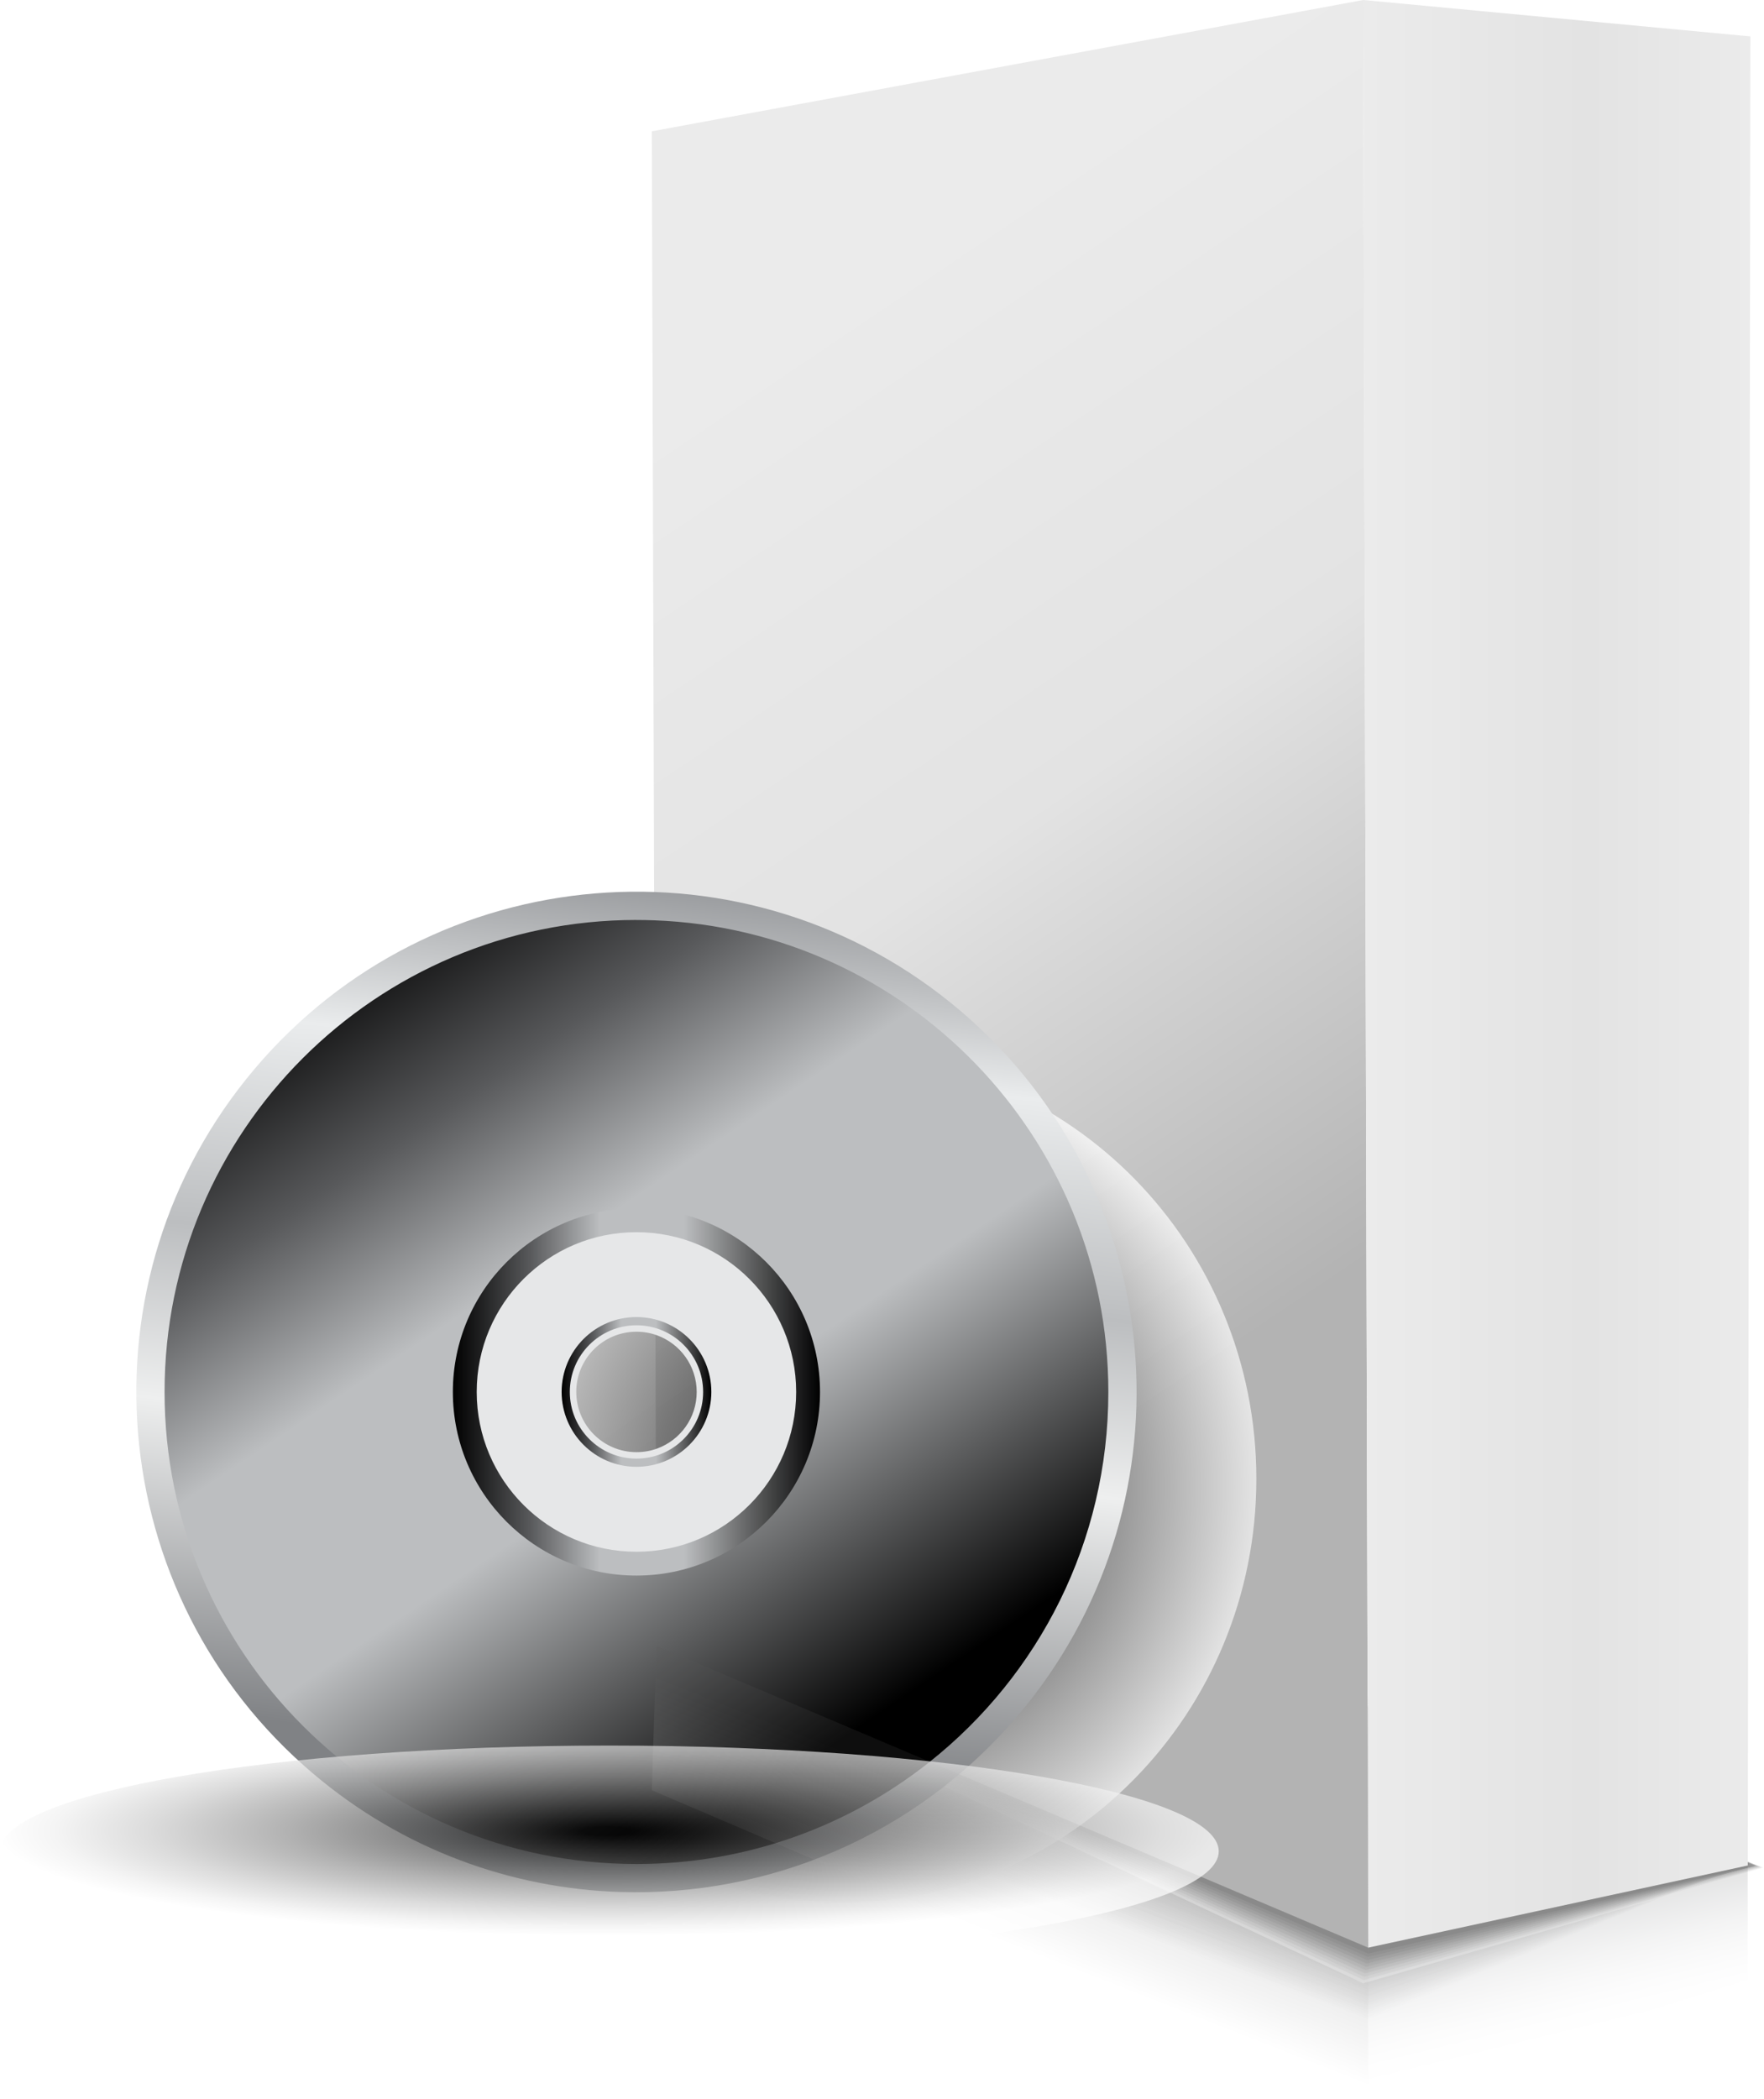 <?xml version="1.0" encoding="UTF-8"?>
<svg xmlns="http://www.w3.org/2000/svg" xmlns:xlink="http://www.w3.org/1999/xlink" viewBox="0 0 499.96 594.83">
  <defs>
    <style>
      .cls-1 {
        fill: #6e6e6e;
      }

      .cls-1, .cls-2, .cls-3, .cls-4, .cls-5, .cls-6, .cls-7, .cls-8, .cls-9, .cls-10, .cls-11, .cls-12, .cls-13, .cls-14, .cls-15, .cls-16, .cls-17, .cls-18, .cls-19, .cls-20, .cls-21 {
        fill-rule: evenodd;
      }

      .cls-22 {
        fill: #b3b3b3;
      }

      .cls-22, .cls-23, .cls-24, .cls-25, .cls-26, .cls-27, .cls-28, .cls-29, .cls-30, .cls-31, .cls-32, .cls-33, .cls-34, .cls-35, .cls-36, .cls-37, .cls-38, .cls-39, .cls-40, .cls-41, .cls-42, .cls-43, .cls-44, .cls-45, .cls-46, .cls-47, .cls-48 {
        opacity: .72;
      }

      .cls-2 {
        fill: url(#GradientFill_2);
      }

      .cls-3 {
        fill: url(#linear-gradient-7);
      }

      .cls-3, .cls-4, .cls-49, .cls-7, .cls-50, .cls-51, .cls-52 {
        mix-blend-mode: multiply;
      }

      .cls-3, .cls-7 {
        opacity: .16;
      }

      .cls-4 {
        fill: url(#linear-gradient-4);
      }

      .cls-23 {
        fill: #c8c8c8;
      }

      .cls-24 {
        fill: #d9d9d9;
      }

      .cls-25 {
        fill: #c3c3c3;
      }

      .cls-5, .cls-36 {
        fill: #fff;
      }

      .cls-26 {
        fill: #a2a2a2;
      }

      .cls-6 {
        fill: #c9c9c9;
      }

      .cls-53 {
        isolation: isolate;
      }

      .cls-49 {
        fill: url(#radial-gradient-2);
      }

      .cls-49, .cls-50 {
        opacity: .7;
      }

      .cls-27 {
        fill: #adadad;
      }

      .cls-7 {
        fill: url(#linear-gradient-6);
      }

      .cls-8 {
        fill: url(#linear-gradient-2);
      }

      .cls-28 {
        fill: #878787;
      }

      .cls-9 {
        fill: url(#linear-gradient);
      }

      .cls-29 {
        fill: #efefef;
      }

      .cls-30 {
        fill: #e9e9e9;
      }

      .cls-10 {
        fill: #e6e7e8;
      }

      .cls-31 {
        fill: #9d9d9d;
      }

      .cls-32 {
        fill: #979797;
      }

      .cls-11 {
        fill: url(#GradientFill_2-2);
      }

      .cls-33 {
        fill: #fafafa;
      }

      .cls-34 {
        fill: #a8a8a8;
      }

      .cls-50 {
        fill: url(#radial-gradient);
      }

      .cls-35 {
        fill: #d3d3d3;
      }

      .cls-51 {
        opacity: .35;
      }

      .cls-37 {
        fill: #7c7c7c;
      }

      .cls-38 {
        fill: #e4e4e4;
      }

      .cls-52 {
        opacity: .51;
      }

      .cls-39 {
        fill: #818181;
      }

      .cls-40 {
        fill: #bdbdbd;
      }

      .cls-12 {
        fill: url(#GradientFill_2-3);
      }

      .cls-13 {
        fill: gray;
      }

      .cls-41 {
        fill: #dedede;
      }

      .cls-42 {
        fill: #b8b8b8;
      }

      .cls-43 {
        fill: #767676;
      }

      .cls-14 {
        fill: #ededed;
      }

      .cls-54 {
        filter: url(#luminosity-noclip-2);
      }

      .cls-55 {
        mask: url(#mask-1);
      }

      .cls-56 {
        mask: url(#mask);
      }

      .cls-15 {
        fill: #dbdbdb;
      }

      .cls-16, .cls-47 {
        fill: #929292;
      }

      .cls-44 {
        fill: #8c8c8c;
      }

      .cls-17 {
        fill: #5c5c5c;
      }

      .cls-45 {
        fill: #717171;
      }

      .cls-18 {
        fill: url(#linear-gradient-5);
        opacity: .5;
      }

      .cls-46 {
        fill: #f4f4f4;
      }

      .cls-19 {
        fill: #a4a4a4;
      }

      .cls-48 {
        fill: #cecece;
      }

      .cls-20 {
        fill: url(#linear-gradient-3);
      }

      .cls-21 {
        fill: #b7b7b7;
      }
    </style>
    <linearGradient id="linear-gradient" x1="181.72" y1="78" x2="387.49" y2="383.62" gradientUnits="userSpaceOnUse">
      <stop offset=".1" stop-color="#ebebeb"/>
      <stop offset=".51" stop-color="#e3e3e3"/>
      <stop offset=".94" stop-color="#b3b3b3"/>
    </linearGradient>
    <linearGradient id="linear-gradient-2" x1="386.36" y1="275.93" x2="496.1" y2="275.93" gradientUnits="userSpaceOnUse">
      <stop offset="0" stop-color="#ebebeb"/>
      <stop offset=".5" stop-color="#e4e4e4"/>
      <stop offset=".58" stop-color="#e3e3e3"/>
      <stop offset="1" stop-color="#ebebeb"/>
    </linearGradient>
    <radialGradient id="radial-gradient" cx="303" cy="1902.39" fx="303" fy="1902.39" r="103.61" gradientTransform="translate(-105.56 -1785.46) scale(1.14 1.16)" gradientUnits="userSpaceOnUse">
      <stop offset=".04" stop-color="#000"/>
      <stop offset=".12" stop-color="#0a0a0a"/>
      <stop offset=".26" stop-color="#262626"/>
      <stop offset=".45" stop-color="#535353"/>
      <stop offset=".67" stop-color="#929292"/>
      <stop offset=".91" stop-color="#e1e1e1"/>
      <stop offset="1" stop-color="#fff"/>
    </radialGradient>
    <linearGradient id="GradientFill_2" data-name="GradientFill 2" x1="159.17" y1="394.41" x2="201.61" y2="394.41" gradientUnits="userSpaceOnUse">
      <stop offset="0" stop-color="#000"/>
      <stop offset=".21" stop-color="#58595b"/>
      <stop offset=".4" stop-color="#bcbec0"/>
      <stop offset=".63" stop-color="#bcbec0"/>
      <stop offset="1" stop-color="#000"/>
    </linearGradient>
    <linearGradient id="linear-gradient-3" x1="195.75" y1="248.21" x2="169.55" y2="497.53" gradientUnits="userSpaceOnUse">
      <stop offset="0" stop-color="#939598"/>
      <stop offset=".21" stop-color="#eaeced"/>
      <stop offset=".45" stop-color="#bcbec0"/>
      <stop offset=".65" stop-color="#eeefef"/>
      <stop offset="1" stop-color="#808285"/>
    </linearGradient>
    <linearGradient id="GradientFill_2-2" data-name="GradientFill 2" x1="95.1" y1="267.97" x2="244.16" y2="488.96" xlink:href="#GradientFill_2"/>
    <filter id="luminosity-noclip-2" data-name="luminosity-noclip" x="38.84" y="252.67" width="233.41" height="185.86" color-interpolation-filters="sRGB" filterUnits="userSpaceOnUse">
      <feFlood flood-color="#fff" result="bg"/>
      <feBlend in="SourceGraphic" in2="bg"/>
    </filter>
    <filter id="luminosity-noclip-3" x="8485.6" y="-8480.66" width="-32766" height="32766" color-interpolation-filters="sRGB" filterUnits="userSpaceOnUse">
      <feFlood flood-color="#fff" result="bg"/>
      <feBlend in="SourceGraphic" in2="bg"/>
    </filter>
    <mask id="mask-1" x="8485.6" y="-8480.66" width="-32766" height="32766" maskUnits="userSpaceOnUse"/>
    <linearGradient id="linear-gradient-4" x1="107.91" y1="275.39" x2="210.03" y2="408.03" gradientUnits="userSpaceOnUse">
      <stop offset="0" stop-color="#fff"/>
      <stop offset="1" stop-color="#1a1a1a"/>
    </linearGradient>
    <mask id="mask" x="38.84" y="252.67" width="233.41" height="185.86" maskUnits="userSpaceOnUse">
      <g class="cls-54">
        <g class="cls-55">
          <path class="cls-4" d="M214.09,354.6c1.44,1.22,2.8,2.51,4.08,3.84,11.53,12.09,16.24,28.62,13.71,44.33,24.86-23.65,40.37-57.06,40.37-94.09,0-8.23-.78-16.28-2.24-24.09-59.73-48.78-147.77-40.87-197.8,18.22-20.84,24.62-31.83,54.28-33.37,84.18,23.71,31.3,61.27,51.53,103.57,51.53,3.23,0,6.43-.12,9.6-.35-.2-.13-.4-.25-.59-.39-1.62-1.09-3.2-2.28-4.73-3.57-21.99-18.61-24.72-51.53-6.11-73.51,18.61-21.99,51.53-24.72,73.51-6.11Z"/>
        </g>
      </g>
    </mask>
    <linearGradient id="linear-gradient-5" x1="107.91" y1="275.39" x2="210.03" y2="408.03" gradientUnits="userSpaceOnUse">
      <stop offset="0" stop-color="#fff"/>
      <stop offset="1" stop-color="#fff"/>
    </linearGradient>
    <linearGradient id="GradientFill_2-3" data-name="GradientFill 2" x1="128.36" y1="394.41" x2="232.41" y2="394.41" xlink:href="#GradientFill_2"/>
    <linearGradient id="linear-gradient-6" x1="436.41" y1="540.63" x2="445.24" y2="576.82" gradientUnits="userSpaceOnUse">
      <stop offset="0" stop-color="#555"/>
      <stop offset=".06" stop-color="#585959"/>
      <stop offset=".13" stop-color="#646565"/>
      <stop offset=".2" stop-color="#77797b"/>
      <stop offset=".22" stop-color="#7d7f81"/>
      <stop offset=".28" stop-color="#8e8f91"/>
      <stop offset=".43" stop-color="#b6b7b8"/>
      <stop offset=".59" stop-color="#d6d6d7"/>
      <stop offset=".74" stop-color="#ececed"/>
      <stop offset=".88" stop-color="#fafafa"/>
      <stop offset="1" stop-color="#fff"/>
    </linearGradient>
    <linearGradient id="linear-gradient-7" x1="292.86" y1="515.08" x2="279.76" y2="548.34" gradientUnits="userSpaceOnUse">
      <stop offset=".01" stop-color="#555"/>
      <stop offset=".14" stop-color="#626262"/>
      <stop offset=".36" stop-color="#848484"/>
      <stop offset=".67" stop-color="#bcbcbc"/>
      <stop offset="1" stop-color="#fff"/>
    </linearGradient>
    <radialGradient id="radial-gradient-2" cx="208.94" cy="1734.26" fx="208.94" fy="1734.26" r="123.11" gradientTransform="translate(-120.45 102.62) scale(1.4 .24)" gradientUnits="userSpaceOnUse">
      <stop offset=".04" stop-color="#000"/>
      <stop offset=".26" stop-color="#434343"/>
      <stop offset=".53" stop-color="#939393"/>
      <stop offset=".75" stop-color="#cdcdcd"/>
      <stop offset=".91" stop-color="#f1f1f1"/>
      <stop offset="1" stop-color="#fff"/>
    </radialGradient>
  </defs>
  <g class="cls-53">
    <g id="Layer_2" data-name="Layer 2">
      <g id="_Слой_1" data-name="Слой 1">
        <g class="cls-51">
          <polygon class="cls-36" points="387.79 572.77 83.79 459.46 191.7 383.92 488.74 530.22 387.79 572.77"/>
          <polygon class="cls-33" points="387.78 572.12 89.74 460.94 195.2 386.04 489.08 530.16 387.78 572.12"/>
          <polygon class="cls-46" points="387.77 571.47 95.69 462.42 198.69 388.17 489.42 530.1 387.77 571.47"/>
          <polygon class="cls-29" points="387.76 570.83 101.64 463.91 202.19 390.29 489.76 530.04 387.76 570.83"/>
          <polygon class="cls-30" points="387.75 570.18 107.59 465.39 205.68 392.41 490.11 529.98 387.75 570.18"/>
          <polygon class="cls-38" points="387.74 569.53 113.54 466.87 209.18 394.54 490.45 529.92 387.74 569.53"/>
          <polygon class="cls-41" points="387.73 568.89 119.48 468.35 212.67 396.66 490.79 529.85 387.73 568.89"/>
          <polygon class="cls-24" points="387.72 568.24 125.43 469.84 216.16 398.78 491.14 529.79 387.72 568.24"/>
          <polygon class="cls-35" points="387.71 567.59 131.38 471.32 219.66 400.9 491.48 529.73 387.71 567.59"/>
          <polygon class="cls-48" points="387.7 566.95 137.33 472.8 223.15 403.03 491.82 529.67 387.7 566.95"/>
          <polygon class="cls-23" points="387.69 566.3 143.28 474.28 226.65 405.15 492.16 529.61 387.69 566.3"/>
          <polygon class="cls-25" points="387.68 565.65 149.23 475.77 230.14 407.27 492.51 529.55 387.68 565.65"/>
          <polygon class="cls-40" points="387.68 565.01 155.18 477.25 233.64 409.4 492.85 529.49 387.68 565.01"/>
          <polygon class="cls-42" points="387.67 564.36 161.13 478.73 237.13 411.52 493.19 529.43 387.67 564.36"/>
          <polygon class="cls-22" points="387.66 563.71 167.08 480.21 240.63 413.64 493.54 529.37 387.66 563.71"/>
          <polygon class="cls-27" points="387.65 563.07 173.03 481.7 244.12 415.77 493.88 529.31 387.65 563.07"/>
          <polygon class="cls-34" points="387.64 562.42 178.97 483.18 247.62 417.89 494.22 529.25 387.64 562.42"/>
          <polygon class="cls-26" points="387.63 561.77 184.92 484.66 251.11 420.01 494.56 529.19 387.63 561.77"/>
          <polygon class="cls-31" points="387.62 561.13 190.87 486.14 254.6 422.13 494.91 529.13 387.62 561.13"/>
          <polygon class="cls-32" points="387.61 560.48 196.82 487.63 258.1 424.26 495.25 529.07 387.61 560.48"/>
          <polygon class="cls-47" points="387.6 559.83 202.77 489.11 261.59 426.38 495.59 529.01 387.6 559.83"/>
          <polygon class="cls-44" points="387.59 559.19 208.72 490.59 265.09 428.5 495.94 528.95 387.59 559.19"/>
          <polygon class="cls-28" points="387.58 558.54 214.67 492.07 268.58 430.63 496.28 528.89 387.58 558.54"/>
          <polygon class="cls-39" points="387.57 557.89 220.62 493.56 272.08 432.75 496.62 528.83 387.57 557.89"/>
          <polygon class="cls-37" points="387.56 557.25 226.57 495.04 275.57 434.87 496.96 528.77 387.56 557.25"/>
          <polygon class="cls-43" points="387.55 556.6 232.51 496.52 279.07 437 497.31 528.71 387.55 556.6"/>
          <polygon class="cls-45" points="387.54 555.95 238.46 498 282.56 439.12 497.65 528.65 387.54 555.95"/>
        </g>
        <g class="cls-52">
          <polygon class="cls-5" points="386.36 561.97 499.96 529.3 261.26 430.71 178.11 464.18 386.36 561.97"/>
          <polygon class="cls-14" points="386.52 561.04 499.7 529.22 261.56 431.05 178.72 464.4 386.52 561.04"/>
          <polygon class="cls-15" points="386.68 560.1 499.45 529.15 261.86 431.4 179.33 464.62 386.68 560.1"/>
          <polygon class="cls-6" points="386.84 559.16 499.19 529.08 262.16 431.74 179.94 464.84 386.84 559.16"/>
          <polygon class="cls-21" points="387 558.23 498.93 529.01 262.46 432.09 180.55 465.06 387 558.23"/>
          <polygon class="cls-19" points="387.16 557.29 498.68 528.93 262.77 432.43 181.16 465.29 387.16 557.29"/>
          <polygon class="cls-16" points="387.32 556.35 498.42 528.86 263.07 432.78 181.77 465.51 387.32 556.35"/>
          <polygon class="cls-13" points="387.48 555.42 498.16 528.79 263.37 433.12 182.38 465.73 387.48 555.42"/>
          <polygon class="cls-1" points="387.64 554.48 497.91 528.72 263.67 433.47 182.99 465.95 387.64 554.48"/>
          <polygon class="cls-17" points="387.8 553.54 497.65 528.65 263.97 433.81 183.6 466.17 387.8 553.54"/>
        </g>
        <polygon class="cls-9" points="184.74 37.21 386.36 0 387.79 551.87 186.04 466.35 184.74 37.21"/>
        <polygon class="cls-8" points="386.36 0 496.1 10.32 495.36 528.58 387.79 551.87 386.36 0"/>
        <path class="cls-50" d="M356.08,419.03c0,66.31-52.66,120.08-117.61,120.08s-117.61-53.77-117.61-120.08,52.66-120.09,117.61-120.09,117.61,53.77,117.61,120.09Z"/>
        <path class="cls-10" d="M226.71,394.41c0-23.64-17.71-43.15-40.59-45.97-1.88-.23-3.79-.35-5.74-.35-25.58,0-46.32,20.74-46.32,46.32s20.74,46.32,46.32,46.32c2.04,0,4.04-.13,6.01-.39,22.74-2.95,40.31-22.39,40.31-45.94h0Zm-63.39,0c0-9.42,7.64-17.07,17.07-17.07,2.05,0,4.01,.36,5.83,1.02,6.56,2.38,11.24,8.67,11.24,16.05s-4.64,13.6-11.14,16.01c-1.84,.68-3.84,1.05-5.92,1.05-9.42,0-17.07-7.64-17.07-17.07Z"/>
        <path class="cls-2" d="M180.39,373.19c5.86,0,11.16,2.37,15,6.21,3.84,3.84,6.22,9.15,6.22,15s-2.38,11.16-6.22,15c-3.84,3.84-9.14,6.22-15,6.22s-11.16-2.38-15-6.22c-3.84-3.84-6.21-9.15-6.21-15s2.38-11.16,6.21-15c3.84-3.84,9.15-6.21,15-6.21h0Zm13.36,7.86c-3.42-3.42-8.14-5.53-13.36-5.53s-9.94,2.12-13.36,5.53c-3.42,3.42-5.53,8.14-5.53,13.36s2.11,9.94,5.53,13.36c3.42,3.42,8.14,5.53,13.36,5.53s9.94-2.12,13.36-5.53c3.42-3.42,5.53-8.14,5.53-13.36s-2.12-9.94-5.53-13.36Z"/>
        <g>
          <g>
            <path class="cls-20" d="M214.09,354.6c1.44,1.22,2.8,2.51,4.08,3.84,18.17,19.05,19.42,49.13,2.02,69.67-17.32,20.46-47.03,24.25-68.79,9.67-1.62-1.09-3.2-2.28-4.73-3.57-21.99-18.61-24.72-51.53-6.11-73.51,18.61-21.99,51.53-24.72,73.51-6.11h0Zm57.89-68.37c-59.75-50.58-149.19-43.16-199.77,16.59-50.58,59.75-43.16,149.19,16.59,199.78,25.41,21.52,56.2,32.54,87.08,33.5,41.72,1.3,83.62-15.75,112.69-50.09,49.43-58.39,43.47-145.13-12.59-196.26-1.31-1.19-2.64-2.37-4-3.52Z"/>
            <path class="cls-11" d="M180.39,345.2c1.79,0,3.55,.09,5.28,.28,24.7,2.64,43.93,23.54,43.93,48.94s-19.08,46.13-43.64,48.9c-1.83,.21-3.69,.31-5.58,.31-27.18,0-49.22-22.04-49.22-49.22s22.03-49.22,49.22-49.22h0Zm0-84.53c-73.87,0-133.75,59.88-133.75,133.75s59.88,133.75,133.75,133.75c31.42,0,60.31-10.83,83.13-28.97,30.84-24.5,50.61-62.33,50.61-104.78,0-72.18-57.18-131.01-128.72-133.65-1.67-.06-3.34-.09-5.03-.09Z"/>
            <g class="cls-56">
              <path class="cls-18" d="M214.09,354.6c1.44,1.22,2.8,2.51,4.08,3.84,11.53,12.09,16.24,28.62,13.71,44.33,24.86-23.65,40.37-57.06,40.37-94.09,0-8.23-.78-16.28-2.24-24.09-59.73-48.78-147.77-40.87-197.8,18.22-20.84,24.62-31.83,54.28-33.37,84.18,23.71,31.3,61.27,51.53,103.57,51.53,3.23,0,6.43-.12,9.6-.35-.2-.13-.4-.25-.59-.39-1.62-1.09-3.2-2.28-4.73-3.57-21.99-18.61-24.72-51.53-6.11-73.51,18.61-21.99,51.53-24.72,73.51-6.11Z"/>
            </g>
          </g>
          <path class="cls-12" d="M232.41,394.41c0-28.73-23.29-52.03-52.03-52.03s-52.03,23.29-52.03,52.03,23.29,52.03,52.03,52.03,52.03-23.29,52.03-52.03h0Zm-52.03-45.27c25,0,45.27,20.27,45.27,45.27s-20.27,45.28-45.27,45.28-45.27-20.27-45.27-45.28,20.27-45.27,45.27-45.27Z"/>
        </g>
        <polygon class="cls-7" points="387.79 594.83 387.79 551.87 495.33 528.65 495.33 560.95 387.79 594.83"/>
        <polygon class="cls-3" points="184.74 507.25 387.76 594.09 387.79 551.87 186.04 466.35 184.74 507.25"/>
        <path class="cls-49" d="M345.42,524.57c0,16.54-77.32,29.96-172.71,29.96S0,541.11,0,524.57s77.33-29.96,172.71-29.96,172.71,13.41,172.71,29.96Z"/>
      </g>
    </g>
  </g>
</svg>